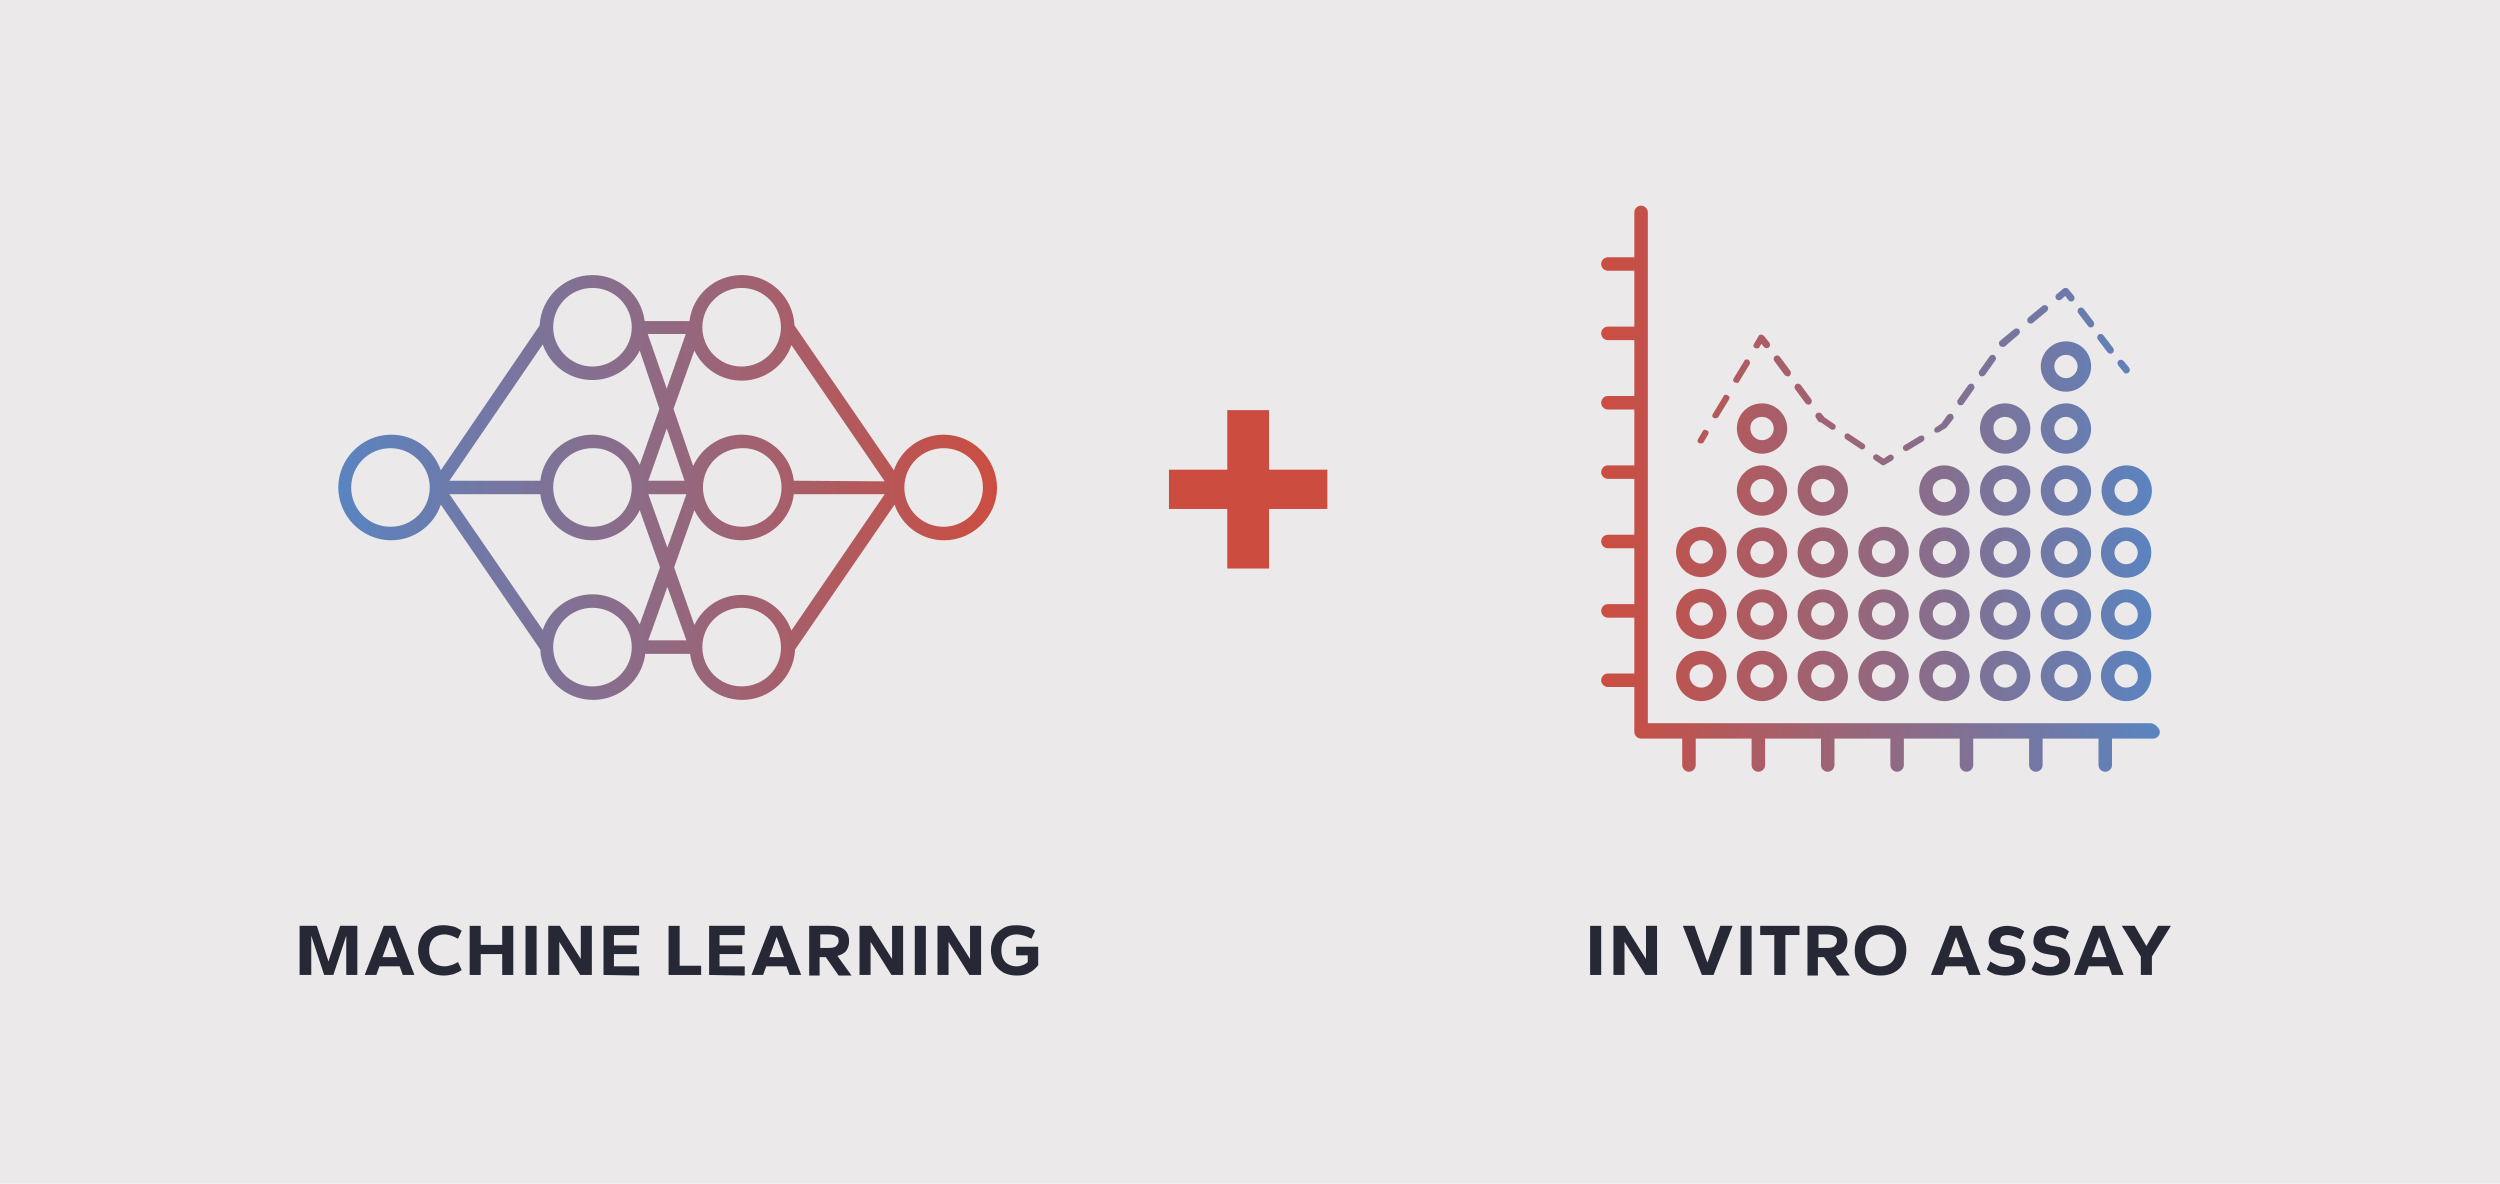 <?xml version="1.0" encoding="utf-8"?>
<!-- Generator: Adobe Illustrator 26.0.3, SVG Export Plug-In . SVG Version: 6.00 Build 0)  -->
<svg version="1.1" id="Layer_1" xmlns="http://www.w3.org/2000/svg" xmlns:xlink="http://www.w3.org/1999/xlink" x="0px" y="0px"
	 viewBox="0 0 407.2 192.8" style="enable-background:new 0 0 407.2 192.8;" xml:space="preserve">
<style type="text/css">
	.st0{fill:#EBE9E9;}
	.st1{fill:#272836;}
	.st2{fill:#CC4D40;}
	.st3{fill:url(#SVGID_1_);}
	.st4{fill:url(#SVGID_00000158747389314936339250000006258988887634740869_);}
</style>
<rect class="st0" width="407.2" height="192.8"/>
<g>
	<path class="st1" d="M48.8,158.8v-8h2.8l1.9,5.8l1.9-5.8h2.8v8h-1.8v-6.4l-2.1,6.4h-1.5l-2.1-6.4v6.4H48.8z"/>
	<path class="st1" d="M59.4,158.8l3.1-8h1.9l3.1,8h-1.9l-0.5-1.4h-3.3l-0.5,1.4H59.4z M62.3,155.9h2.4l-1.2-3.3L62.3,155.9z"/>
	<path class="st1" d="M72.3,158.9c-0.9,0-1.6-0.2-2.2-0.5c-0.6-0.4-1.1-0.8-1.5-1.5c-0.3-0.6-0.5-1.3-0.5-2.1s0.2-1.5,0.5-2.1
		s0.8-1.1,1.5-1.5c0.6-0.4,1.4-0.5,2.2-0.5c0.5,0,1,0.1,1.5,0.2c0.5,0.1,0.9,0.4,1.4,0.7l-0.6,1.3c-0.4-0.2-0.8-0.4-1.1-0.5
		c-0.4-0.1-0.7-0.2-1.1-0.2c-0.5,0-0.9,0.1-1.3,0.3s-0.7,0.5-0.9,0.9s-0.3,0.8-0.3,1.4c0,0.5,0.1,1,0.3,1.4c0.2,0.4,0.5,0.7,0.9,0.9
		s0.8,0.3,1.3,0.3c0.4,0,0.8-0.1,1.1-0.2c0.4-0.1,0.7-0.3,1.1-0.5l0.6,1.3c-0.4,0.3-0.9,0.5-1.4,0.7
		C73.3,158.8,72.8,158.9,72.3,158.9z"/>
	<path class="st1" d="M76.5,158.8v-8h1.8v3.1h3.5v-3.1h1.8v8h-1.8v-3.4h-3.5v3.4H76.5z"/>
	<path class="st1" d="M85.6,158.8v-8h1.8v8H85.6z"/>
	<path class="st1" d="M89.3,158.8v-8h1.9l3.4,5.4v-5.4h1.8v8h-1.9l-3.4-5.4v5.4H89.3z"/>
	<path class="st1" d="M98.3,158.8v-8h5.8v1.5H100v1.7h3.7v1.4H100v2h4.1v1.5L98.3,158.8L98.3,158.8z"/>
	<path class="st1" d="M108.9,158.8v-8h1.8v6.5h3.5v1.5H108.9z"/>
	<path class="st1" d="M115.5,158.8v-8h5.8v1.5h-4.1v1.7h3.7v1.4h-3.7v2h4.1v1.5L115.5,158.8L115.5,158.8z"/>
	<path class="st1" d="M122.4,158.8l3.1-8h1.9l3.1,8h-1.9l-0.5-1.4h-3.3l-0.5,1.4H122.4z M125.3,155.9h2.4l-1.2-3.3L125.3,155.9z"/>
	<path class="st1" d="M131.8,158.8v-8h3.4c1,0,1.8,0.2,2.3,0.6s0.8,1,0.8,1.9c0,0.7-0.2,1.2-0.5,1.6s-0.8,0.6-1.4,0.8l2.3,3.2h-2.1
		l-2.1-3h-1v3h-1.7V158.8z M133.6,154.4h1.4c0.6,0,1-0.1,1.2-0.3s0.4-0.5,0.4-0.8c0-0.4-0.1-0.7-0.4-0.8c-0.2-0.2-0.7-0.3-1.2-0.3
		h-1.4V154.4z"/>
	<path class="st1" d="M140,158.8v-8h1.9l3.4,5.4v-5.4h1.8v8h-1.9l-3.4-5.4v5.4H140z"/>
	<path class="st1" d="M149,158.8v-8h1.8v8H149z"/>
	<path class="st1" d="M152.7,158.8v-8h1.9l3.4,5.4v-5.4h1.8v8h-1.9l-3.4-5.4v5.4H152.7z"/>
	<path class="st1" d="M165.6,158.9c-0.9,0-1.6-0.2-2.2-0.5c-0.6-0.4-1.1-0.8-1.5-1.5c-0.3-0.6-0.5-1.3-0.5-2.1s0.2-1.5,0.5-2.1
		s0.8-1.1,1.5-1.5c0.6-0.4,1.4-0.5,2.2-0.5c0.5,0,1.1,0.1,1.6,0.2c0.5,0.1,1,0.4,1.4,0.7l-0.6,1.3c-0.4-0.2-0.8-0.4-1.2-0.5
		s-0.8-0.2-1.2-0.2c-0.5,0-0.9,0.1-1.3,0.3s-0.7,0.5-0.9,0.9s-0.3,0.8-0.3,1.4c0,0.5,0.1,1,0.3,1.4s0.5,0.7,0.9,0.9s0.8,0.3,1.3,0.3
		c0.4,0,0.7-0.1,1-0.2c0.3-0.1,0.6-0.3,0.8-0.5v-1.1h-1.9v-1.4h3.6v3c-0.4,0.5-0.8,0.9-1.4,1.2C167.1,158.8,166.4,158.9,165.6,158.9
		z"/>
</g>
<g>
	<path class="st1" d="M259,158.8v-8h1.8v8H259z"/>
	<path class="st1" d="M262.8,158.8v-8h1.9l3.4,5.4v-5.4h1.8v8H268l-3.4-5.4v5.4H262.8z"/>
	<path class="st1" d="M277.2,158.8l-3.1-8h1.9l2.1,6l2.1-6h2l-3.1,8H277.2z"/>
	<path class="st1" d="M283.5,158.8v-8h1.8v8H283.5z"/>
	<path class="st1" d="M289,158.8v-6.5h-2.3v-1.5h6.4v1.5h-2.3v6.5H289z"/>
	<path class="st1" d="M294.4,158.8v-8h3.4c1,0,1.8,0.2,2.3,0.6c0.5,0.4,0.8,1,0.8,1.9c0,0.7-0.2,1.2-0.5,1.6s-0.8,0.6-1.4,0.8
		l2.3,3.2h-2.1l-2.1-3h-1v3h-1.7V158.8z M296.2,154.4h1.4c0.6,0,1-0.1,1.2-0.3s0.4-0.5,0.4-0.8c0-0.4-0.1-0.7-0.4-0.8
		c-0.2-0.2-0.7-0.3-1.2-0.3h-1.4V154.4z"/>
	<path class="st1" d="M306.3,158.9c-0.9,0-1.6-0.2-2.2-0.5c-0.6-0.4-1.1-0.8-1.5-1.5s-0.5-1.3-0.5-2.1s0.2-1.5,0.5-2.1
		s0.8-1.1,1.5-1.5c0.6-0.4,1.4-0.5,2.2-0.5c0.9,0,1.6,0.2,2.2,0.5c0.6,0.4,1.1,0.8,1.5,1.5s0.5,1.3,0.5,2.1s-0.2,1.5-0.5,2.1
		s-0.8,1.1-1.5,1.5C307.9,158.7,307.2,158.9,306.3,158.9z M306.3,157.4c0.5,0,0.9-0.1,1.3-0.3s0.7-0.5,0.9-0.9
		c0.2-0.4,0.3-0.8,0.3-1.4c0-0.5-0.1-1-0.3-1.4s-0.5-0.7-0.9-0.9s-0.8-0.3-1.3-0.3s-0.9,0.1-1.3,0.3s-0.7,0.5-0.9,0.9
		s-0.3,0.8-0.3,1.4c0,0.5,0.1,1,0.3,1.4c0.2,0.4,0.5,0.7,0.9,0.9C305.4,157.3,305.8,157.4,306.3,157.4z"/>
	<path class="st1" d="M314.5,158.8l3.1-8h1.9l3.1,8h-1.9l-0.5-1.4h-3.3l-0.5,1.4H314.5z M317.4,155.9h2.4l-1.2-3.3L317.4,155.9z"/>
	<path class="st1" d="M326.6,158.9c-0.6,0-1.1-0.1-1.6-0.2c-0.5-0.2-1-0.4-1.4-0.8l0.6-1.3c0.4,0.3,0.9,0.5,1.3,0.7s0.8,0.2,1.1,0.2
		c0.5,0,0.8-0.1,1.1-0.3s0.4-0.4,0.4-0.7c0-0.2-0.1-0.4-0.2-0.6c-0.2-0.2-0.4-0.3-0.7-0.3l-1.1-0.2c-0.8-0.1-1.3-0.4-1.7-0.7
		c-0.3-0.4-0.5-0.8-0.5-1.3s0.1-0.9,0.3-1.3c0.2-0.4,0.5-0.7,1-0.9c0.4-0.2,1-0.4,1.7-0.4c0.5,0,0.9,0.1,1.4,0.2s0.9,0.3,1.4,0.7
		l-0.6,1.3c-0.4-0.2-0.8-0.4-1.1-0.5c-0.3-0.1-0.7-0.2-1-0.2c-0.4,0-0.7,0.1-0.9,0.2c-0.2,0.2-0.3,0.4-0.3,0.7
		c0,0.2,0.1,0.4,0.2,0.5c0.2,0.1,0.4,0.2,0.7,0.3l1.1,0.2c0.8,0.1,1.3,0.4,1.6,0.8s0.5,0.9,0.5,1.4c0,0.8-0.3,1.5-0.8,1.9
		C328.4,158.7,327.6,158.9,326.6,158.9z"/>
	<path class="st1" d="M333.9,158.9c-0.6,0-1.1-0.1-1.6-0.2c-0.5-0.2-1-0.4-1.4-0.8l0.6-1.3c0.4,0.3,0.9,0.5,1.3,0.7s0.8,0.2,1.1,0.2
		c0.5,0,0.8-0.1,1.1-0.3s0.4-0.4,0.4-0.7c0-0.2-0.1-0.4-0.2-0.6c-0.2-0.2-0.4-0.3-0.7-0.3l-1.1-0.2c-0.8-0.1-1.3-0.4-1.7-0.7
		c-0.3-0.4-0.5-0.8-0.5-1.3s0.1-0.9,0.3-1.3c0.2-0.4,0.5-0.7,1-0.9c0.4-0.2,1-0.4,1.7-0.4c0.5,0,0.9,0.1,1.4,0.2s0.9,0.3,1.4,0.7
		l-0.6,1.3c-0.4-0.2-0.8-0.4-1.1-0.5c-0.3-0.1-0.7-0.2-1-0.2c-0.4,0-0.7,0.1-0.9,0.2c-0.2,0.2-0.3,0.4-0.3,0.7
		c0,0.2,0.1,0.4,0.2,0.5c0.2,0.1,0.4,0.2,0.7,0.3l1.1,0.2c0.8,0.1,1.3,0.4,1.6,0.8s0.5,0.9,0.5,1.4c0,0.8-0.3,1.5-0.8,1.9
		C335.7,158.7,334.9,158.9,333.9,158.9z"/>
	<path class="st1" d="M337.8,158.8l3.1-8h1.9l3.1,8H344l-0.5-1.4h-3.3l-0.5,1.4H337.8z M340.7,155.9h2.4l-1.2-3.3L340.7,155.9z"/>
	<path class="st1" d="M348.7,158.8v-3l-3.1-5h2.1l1.9,3.3l1.9-3.3h2.1l-3.1,5v3H348.7z"/>
</g>
<g>
	<path class="st2" d="M199.9,92.6v-9.7h-9.5v-6.4h9.5v-9.7h6.8v9.7h9.5v6.4h-9.5v9.7H199.9z"/>
</g>
<linearGradient id="SVGID_1_" gradientUnits="userSpaceOnUse" x1="55.1" y1="79.4" x2="162.4" y2="79.4">
	<stop  offset="0" style="stop-color:#5984C1"/>
	<stop  offset="1" style="stop-color:#CC4D40"/>
</linearGradient>
<path class="st3" d="M153.7,70.8c-3.8,0-7,2.5-8.1,5.8L129.4,53c-0.2-4.6-4-8.2-8.6-8.2c-4.4,0-8,3.3-8.5,7.5H105
	c-0.5-4.2-4.1-7.5-8.5-7.5c-4.6,0-8.4,3.7-8.6,8.2L71.8,76.6c-1.2-3.4-4.3-5.8-8.1-5.8c-4.7,0-8.6,3.9-8.6,8.6S59,88,63.7,88
	c3.8,0,7-2.5,8.1-5.8L88,105.8c0.2,4.6,4,8.2,8.6,8.2c4.4,0,8-3.3,8.5-7.5h7.3c0.5,4.2,4.1,7.5,8.5,7.5c4.6,0,8.4-3.7,8.6-8.2
	l16.2-23.6c1.2,3.4,4.3,5.8,8.1,5.8c4.7,0,8.6-3.9,8.6-8.6C162.3,74.6,158.4,70.8,153.7,70.8z M129.3,78.3c-0.5-4.2-4.1-7.5-8.5-7.5
	c-3.5,0-6.5,2.1-7.9,5.1l-3.2-9.3l3.4-9.5c1.4,2.9,4.3,4.9,7.7,4.9c3.8,0,7-2.5,8.1-5.8l15.2,22.2L129.3,78.3L129.3,78.3z
	 M127.3,79.4c0,3.6-2.9,6.4-6.4,6.4c-3.6,0-6.4-2.9-6.4-6.4c0-3.6,2.9-6.4,6.4-6.4C124.4,72.9,127.3,75.8,127.3,79.4z M111.8,80.5
	l-3.1,8.7l-3.1-8.7H111.8z M105.6,78.3l3-8.5l2.9,8.5H105.6z M108.6,63.3l-3.1-8.9h6.2L108.6,63.3z M107.4,66.6l-3.2,9.1
	c-1.4-2.9-4.3-4.9-7.7-4.9c-4.4,0-8,3.3-8.5,7.5H73.2l15.2-22.2c1.2,3.4,4.3,5.8,8.1,5.8c3.4,0,6.3-2,7.7-4.8L107.4,66.6z
	 M102.9,79.4c0,3.6-2.9,6.4-6.4,6.4s-6.4-2.9-6.4-6.4c0-3.6,2.9-6.4,6.4-6.4C100.1,72.9,102.9,75.8,102.9,79.4z M88,80.5
	c0.5,4.2,4.1,7.5,8.5,7.5c3.4,0,6.3-2,7.7-4.9l3.3,9.3l-3.3,9.3c-1.4-2.9-4.3-4.9-7.7-4.9c-3.8,0-7,2.5-8.1,5.8L73.2,80.5H88z
	 M108.7,95.6l3.1,8.7h-6.2L108.7,95.6z M109.8,92.4l3.3-9.3c1.4,2.9,4.3,4.9,7.7,4.9c4.4,0,8-3.3,8.5-7.5h14.8l-15.2,22.2
	c-1.2-3.4-4.3-5.8-8.1-5.8c-3.4,0-6.3,2-7.7,4.9L109.8,92.4z M120.8,46.9c3.6,0,6.4,2.9,6.4,6.4s-2.9,6.4-6.4,6.4
	c-3.6,0-6.4-2.9-6.4-6.4S117.3,46.9,120.8,46.9z M96.5,46.9c3.6,0,6.4,2.9,6.4,6.4s-2.9,6.4-6.4,6.4s-6.4-2.9-6.4-6.4
	S92.9,46.9,96.5,46.9z M63.6,85.8c-3.6,0-6.4-2.9-6.4-6.4c0-3.6,2.9-6.4,6.4-6.4s6.4,2.9,6.4,6.4S67.2,85.8,63.6,85.8z M96.5,111.8
	c-3.6,0-6.4-2.9-6.4-6.4c0-3.6,2.9-6.4,6.4-6.4c3.6,0,6.4,2.9,6.4,6.4S100.1,111.8,96.5,111.8z M120.8,111.8c-3.6,0-6.4-2.9-6.4-6.4
	c0-3.6,2.9-6.4,6.4-6.4c3.6,0,6.4,2.9,6.4,6.4C127.3,108.9,124.4,111.8,120.8,111.8z M153.7,85.8c-3.6,0-6.4-2.9-6.4-6.4
	c0-3.6,2.9-6.4,6.4-6.4c3.6,0,6.4,2.9,6.4,6.4S157.2,85.8,153.7,85.8z"/>
<linearGradient id="SVGID_00000142891252168065337620000002603564187732648366_" gradientUnits="userSpaceOnUse" x1="260.8" y1="79.6" x2="351.8" y2="79.6">
	<stop  offset="0" style="stop-color:#CC4D40"/>
	<stop  offset="1" style="stop-color:#5984C1"/>
</linearGradient>
<path style="fill:url(#SVGID_00000142891252168065337620000002603564187732648366_);" d="M350.3,117.8h-81.9V34.6
	c0-0.6-0.5-1.1-1.1-1.1s-1.1,0.5-1.1,1.1v7.3h-4.3c-0.6,0-1.1,0.5-1.1,1.1s0.5,1.1,1.1,1.1h4.3v9.1h-4.3c-0.6,0-1.1,0.5-1.1,1.1
	s0.5,1.1,1.1,1.1h4.3v9.1h-4.3c-0.6,0-1.1,0.5-1.1,1.1s0.5,1.1,1.1,1.1h4.3v9.1h-4.3c-0.6,0-1.1,0.5-1.1,1.1s0.5,1.1,1.1,1.1h4.3
	v9.1h-4.3c-0.6,0-1.1,0.5-1.1,1.1s0.5,1.1,1.1,1.1h4.3v9.1h-4.3c-0.6,0-1.1,0.5-1.1,1.1s0.5,1.1,1.1,1.1h4.3v9.1h-4.3
	c-0.6,0-1.1,0.5-1.1,1.1s0.5,1.1,1.1,1.1h4.3v7.3c0,0.6,0.5,1.1,1.1,1.1h6.7v4.3c0,0.6,0.5,1.1,1.1,1.1s1.1-0.5,1.1-1.1v-4.3h9.1
	v4.3c0,0.6,0.5,1.1,1.1,1.1s1.1-0.5,1.1-1.1v-4.3h9.1v4.3c0,0.6,0.5,1.1,1.1,1.1s1.1-0.5,1.1-1.1v-4.3h9.1v4.3
	c0,0.6,0.5,1.1,1.1,1.1s1.1-0.5,1.1-1.1v-4.3h9.1v4.3c0,0.6,0.5,1.1,1.1,1.1s1.1-0.5,1.1-1.1v-4.3h9.1v4.3c0,0.6,0.5,1.1,1.1,1.1
	s1.1-0.5,1.1-1.1v-4.3h9.1v4.3c0,0.6,0.5,1.1,1.1,1.1s1.1-0.5,1.1-1.1v-4.3h6.7c0.6,0,1.1-0.5,1.1-1.1S350.9,117.8,350.3,117.8z
	 M273,89.9c0,2.2,1.8,4.1,4.1,4.1c2.2,0,4.1-1.8,4.1-4.1s-1.8-4.1-4.1-4.1C274.8,85.9,273,87.7,273,89.9z M277.1,88
	c1.1,0,1.9,0.9,1.9,1.9s-0.9,1.9-1.9,1.9c-1.1,0-1.9-0.9-1.9-1.9S276,88,277.1,88z M277.1,104.1c2.2,0,4.1-1.8,4.1-4.1
	c0-2.2-1.8-4.1-4.1-4.1c-2.2,0-4.1,1.8-4.1,4.1C273,102.3,274.8,104.1,277.1,104.1z M277.1,98.1c1.1,0,1.9,0.9,1.9,1.9
	c0,1.1-0.9,1.9-1.9,1.9c-1.1,0-1.9-0.9-1.9-1.9C275.1,99,276,98.1,277.1,98.1z M277.1,114.2c2.2,0,4.1-1.8,4.1-4.1
	c0-2.2-1.8-4.1-4.1-4.1c-2.2,0-4.1,1.8-4.1,4.1C273,112.3,274.8,114.2,277.1,114.2z M277.1,108.2c1.1,0,1.9,0.9,1.9,1.9
	c0,1.1-0.9,1.9-1.9,1.9c-1.1,0-1.9-0.9-1.9-1.9C275.1,109,276,108.2,277.1,108.2z M287,75.8c-2.2,0-4.1,1.8-4.1,4.1
	c0,2.2,1.8,4.1,4.1,4.1c2.2,0,4.1-1.8,4.1-4.1C291,77.6,289.2,75.8,287,75.8z M287,81.8c-1.1,0-1.9-0.9-1.9-1.9
	c0-1.1,0.9-1.9,1.9-1.9c1.1,0,1.9,0.9,1.9,1.9C288.9,80.9,288,81.8,287,81.8z M287,85.9c-2.2,0-4.1,1.8-4.1,4.1s1.8,4.1,4.1,4.1
	c2.2,0,4.1-1.8,4.1-4.1S289.2,85.9,287,85.9z M287,91.9c-1.1,0-1.9-0.9-1.9-1.9s0.9-1.9,1.9-1.9c1.1,0,1.9,0.9,1.9,1.9
	S288,91.9,287,91.9z M282.9,69.8c0,2.2,1.8,4.1,4.1,4.1c2.2,0,4.1-1.8,4.1-4.1c0-2.2-1.8-4.1-4.1-4.1
	C284.7,65.7,282.9,67.5,282.9,69.8z M287,67.9c1.1,0,1.9,0.9,1.9,1.9c0,1.1-0.9,1.9-1.9,1.9c-1.1,0-1.9-0.9-1.9-1.9
	C285,68.7,285.9,67.9,287,67.9z M287,96c-2.2,0-4.1,1.8-4.1,4.1c0,2.2,1.8,4.1,4.1,4.1c2.2,0,4.1-1.8,4.1-4.1
	C291,97.8,289.2,96,287,96z M287,101.9c-1.1,0-1.9-0.9-1.9-1.9c0-1.1,0.9-1.9,1.9-1.9c1.1,0,1.9,0.9,1.9,1.9
	C288.9,101.1,288,101.9,287,101.9z M287,106c-2.2,0-4.1,1.8-4.1,4.1c0,2.2,1.8,4.1,4.1,4.1c2.2,0,4.1-1.8,4.1-4.1
	C291,107.9,289.2,106,287,106z M287,112c-1.1,0-1.9-0.9-1.9-1.9c0-1.1,0.9-1.9,1.9-1.9c1.1,0,1.9,0.9,1.9,1.9
	C288.9,111.2,288,112,287,112z M292.8,79.9c0,2.2,1.8,4.1,4.1,4.1c2.2,0,4.1-1.8,4.1-4.1c0-2.2-1.8-4.1-4.1-4.1
	S292.8,77.6,292.8,79.9z M296.9,78c1.1,0,1.9,0.9,1.9,1.9c0,1.1-0.9,1.9-1.9,1.9c-1.1,0-1.9-0.9-1.9-1.9
	C294.9,78.8,295.8,78,296.9,78z M296.9,85.9c-2.2,0-4.1,1.8-4.1,4.1s1.8,4.1,4.1,4.1c2.2,0,4.1-1.8,4.1-4.1S299.1,85.9,296.9,85.9z
	 M296.9,91.9c-1.1,0-1.9-0.9-1.9-1.9s0.9-1.9,1.9-1.9c1.1,0,1.9,0.9,1.9,1.9S297.9,91.9,296.9,91.9z M296.9,96
	c-2.2,0-4.1,1.8-4.1,4.1c0,2.2,1.8,4.1,4.1,4.1c2.2,0,4.1-1.8,4.1-4.1C300.9,97.8,299.1,96,296.9,96z M296.9,101.9
	c-1.1,0-1.9-0.9-1.9-1.9c0-1.1,0.9-1.9,1.9-1.9c1.1,0,1.9,0.9,1.9,1.9C298.8,101.1,297.9,101.9,296.9,101.9z M296.9,106
	c-2.2,0-4.1,1.8-4.1,4.1c0,2.2,1.8,4.1,4.1,4.1c2.2,0,4.1-1.8,4.1-4.1C300.9,107.9,299.1,106,296.9,106z M296.9,112
	c-1.1,0-1.9-0.9-1.9-1.9c0-1.1,0.9-1.9,1.9-1.9c1.1,0,1.9,0.9,1.9,1.9C298.8,111.2,297.9,112,296.9,112z M302.7,89.9
	c0,2.2,1.8,4.1,4.1,4.1c2.2,0,4.1-1.8,4.1-4.1s-1.8-4.1-4.1-4.1C304.5,85.9,302.7,87.7,302.7,89.9z M306.8,88c1.1,0,1.9,0.9,1.9,1.9
	s-0.9,1.9-1.9,1.9c-1.1,0-1.9-0.9-1.9-1.9S305.7,88,306.8,88z M306.8,96c-2.2,0-4.1,1.8-4.1,4.1c0,2.2,1.8,4.1,4.1,4.1
	c2.2,0,4.1-1.8,4.1-4.1C310.8,97.8,309,96,306.8,96z M306.8,101.9c-1.1,0-1.9-0.9-1.9-1.9c0-1.1,0.9-1.9,1.9-1.9
	c1.1,0,1.9,0.9,1.9,1.9C308.7,101.1,307.8,101.9,306.8,101.9z M306.8,106c-2.2,0-4.1,1.8-4.1,4.1c0,2.2,1.8,4.1,4.1,4.1
	c2.2,0,4.1-1.8,4.1-4.1C310.8,107.9,309,106,306.8,106z M306.8,112c-1.1,0-1.9-0.9-1.9-1.9c0-1.1,0.9-1.9,1.9-1.9
	c1.1,0,1.9,0.9,1.9,1.9C308.7,111.2,307.8,112,306.8,112z M312.6,79.9c0,2.2,1.8,4.1,4.1,4.1c2.2,0,4.1-1.8,4.1-4.1
	c0-2.2-1.8-4.1-4.1-4.1C314.4,75.8,312.6,77.6,312.6,79.9z M316.7,78c1.1,0,1.9,0.9,1.9,1.9c0,1.1-0.9,1.9-1.9,1.9
	c-1.1,0-1.9-0.9-1.9-1.9C314.7,78.8,315.6,78,316.7,78z M316.7,85.9c-2.2,0-4.1,1.8-4.1,4.1s1.8,4.1,4.1,4.1c2.2,0,4.1-1.8,4.1-4.1
	S318.9,85.9,316.7,85.9z M316.7,91.9c-1.1,0-1.9-0.9-1.9-1.9s0.9-1.9,1.9-1.9c1.1,0,1.9,0.9,1.9,1.9S317.7,91.9,316.7,91.9z
	 M316.7,96c-2.2,0-4.1,1.8-4.1,4.1c0,2.2,1.8,4.1,4.1,4.1c2.2,0,4.1-1.8,4.1-4.1C320.7,97.8,318.9,96,316.7,96z M316.7,101.9
	c-1.1,0-1.9-0.9-1.9-1.9c0-1.1,0.9-1.9,1.9-1.9c1.1,0,1.9,0.9,1.9,1.9C318.6,101.1,317.7,101.9,316.7,101.9z M316.7,106
	c-2.2,0-4.1,1.8-4.1,4.1c0,2.2,1.8,4.1,4.1,4.1c2.2,0,4.1-1.8,4.1-4.1C320.7,107.9,318.9,106,316.7,106z M316.7,112
	c-1.1,0-1.9-0.9-1.9-1.9c0-1.1,0.9-1.9,1.9-1.9c1.1,0,1.9,0.9,1.9,1.9C318.6,111.2,317.7,112,316.7,112z M326.6,75.8
	c-2.2,0-4.1,1.8-4.1,4.1c0,2.2,1.8,4.1,4.1,4.1c2.2,0,4.1-1.8,4.1-4.1C330.6,77.6,328.8,75.8,326.6,75.8z M326.6,81.8
	c-1.1,0-1.9-0.9-1.9-1.9c0-1.1,0.9-1.9,1.9-1.9c1.1,0,1.9,0.9,1.9,1.9S327.6,81.8,326.6,81.8z M326.6,85.9c-2.2,0-4.1,1.8-4.1,4.1
	s1.8,4.1,4.1,4.1c2.2,0,4.1-1.8,4.1-4.1S328.8,85.9,326.6,85.9z M326.6,91.9c-1.1,0-1.9-0.9-1.9-1.9s0.9-1.9,1.9-1.9
	c1.1,0,1.9,0.9,1.9,1.9S327.6,91.9,326.6,91.9z M322.5,69.8c0,2.2,1.8,4.1,4.1,4.1c2.2,0,4.1-1.8,4.1-4.1c0-2.2-1.8-4.1-4.1-4.1
	C324.3,65.7,322.5,67.5,322.5,69.8z M326.6,67.9c1.1,0,1.9,0.9,1.9,1.9c0,1.1-0.9,1.9-1.9,1.9c-1.1,0-1.9-0.9-1.9-1.9
	C324.6,68.7,325.5,67.9,326.6,67.9z M326.6,96c-2.2,0-4.1,1.8-4.1,4.1c0,2.2,1.8,4.1,4.1,4.1c2.2,0,4.1-1.8,4.1-4.1
	C330.6,97.8,328.8,96,326.6,96z M326.6,101.9c-1.1,0-1.9-0.9-1.9-1.9c0-1.1,0.9-1.9,1.9-1.9c1.1,0,1.9,0.9,1.9,1.9
	C328.5,101.1,327.6,101.9,326.6,101.9z M326.6,106c-2.2,0-4.1,1.8-4.1,4.1c0,2.2,1.8,4.1,4.1,4.1c2.2,0,4.1-1.8,4.1-4.1
	C330.6,107.9,328.8,106,326.6,106z M326.6,112c-1.1,0-1.9-0.9-1.9-1.9c0-1.1,0.9-1.9,1.9-1.9c1.1,0,1.9,0.9,1.9,1.9
	C328.5,111.2,327.6,112,326.6,112z M336.5,75.8c-2.2,0-4.1,1.8-4.1,4.1c0,2.2,1.8,4.1,4.1,4.1s4.1-1.8,4.1-4.1
	C340.5,77.6,338.7,75.8,336.5,75.8z M336.5,81.8c-1.1,0-1.9-0.9-1.9-1.9c0-1.1,0.9-1.9,1.9-1.9s1.9,0.9,1.9,1.9
	C338.4,80.9,337.5,81.8,336.5,81.8z M336.5,85.9c-2.2,0-4.1,1.8-4.1,4.1s1.8,4.1,4.1,4.1s4.1-1.8,4.1-4.1S338.7,85.9,336.5,85.9z
	 M336.5,91.9c-1.1,0-1.9-0.9-1.9-1.9s0.9-1.9,1.9-1.9s1.9,0.9,1.9,1.9S337.5,91.9,336.5,91.9z M336.5,65.7c-2.2,0-4.1,1.8-4.1,4.1
	c0,2.2,1.8,4.1,4.1,4.1s4.1-1.8,4.1-4.1C340.5,67.5,338.7,65.7,336.5,65.7z M336.5,71.7c-1.1,0-1.9-0.9-1.9-1.9
	c0-1.1,0.9-1.9,1.9-1.9s1.9,0.9,1.9,1.9C338.4,70.8,337.5,71.7,336.5,71.7z M332.4,59.7c0,2.2,1.8,4.1,4.1,4.1
	c2.2,0,4.1-1.8,4.1-4.1s-1.8-4.1-4.1-4.1C334.2,55.6,332.4,57.5,332.4,59.7z M336.5,57.8c1.1,0,1.9,0.9,1.9,1.9s-0.9,1.9-1.9,1.9
	s-1.9-0.9-1.9-1.9S335.4,57.8,336.5,57.8z M336.5,96c-2.2,0-4.1,1.8-4.1,4.1c0,2.2,1.8,4.1,4.1,4.1s4.1-1.8,4.1-4.1
	C340.5,97.8,338.7,96,336.5,96z M336.5,101.9c-1.1,0-1.9-0.9-1.9-1.9c0-1.1,0.9-1.9,1.9-1.9s1.9,0.9,1.9,1.9
	C338.4,101.1,337.5,101.9,336.5,101.9z M336.5,106c-2.2,0-4.1,1.8-4.1,4.1c0,2.2,1.8,4.1,4.1,4.1s4.1-1.8,4.1-4.1
	C340.5,107.9,338.7,106,336.5,106z M336.5,112c-1.1,0-1.9-0.9-1.9-1.9c0-1.1,0.9-1.9,1.9-1.9s1.9,0.9,1.9,1.9
	C338.4,111.2,337.5,112,336.5,112z M342.3,79.9c0,2.2,1.8,4.1,4.1,4.1s4.1-1.8,4.1-4.1c0-2.2-1.8-4.1-4.1-4.1S342.3,77.6,342.3,79.9
	z M346.3,78c1.1,0,1.9,0.9,1.9,1.9c0,1.1-0.9,1.9-1.9,1.9s-1.9-0.9-1.9-1.9C344.4,78.8,345.3,78,346.3,78z M346.3,85.9
	c-2.2,0-4.1,1.8-4.1,4.1s1.8,4.1,4.1,4.1s4.1-1.8,4.1-4.1S348.6,85.9,346.3,85.9z M346.3,91.9c-1.1,0-1.9-0.9-1.9-1.9
	s0.9-1.9,1.9-1.9s1.9,0.9,1.9,1.9S347.4,91.9,346.3,91.9z M346.3,96c-2.2,0-4.1,1.8-4.1,4.1c0,2.2,1.8,4.1,4.1,4.1s4.1-1.8,4.1-4.1
	S348.6,96,346.3,96z M346.3,101.9c-1.1,0-1.9-0.9-1.9-1.9c0-1.1,0.9-1.9,1.9-1.9s1.9,0.9,1.9,1.9
	C348.3,101.1,347.4,101.9,346.3,101.9z M346.3,106c-2.2,0-4.1,1.8-4.1,4.1c0,2.2,1.8,4.1,4.1,4.1s4.1-1.8,4.1-4.1
	C350.4,107.9,348.6,106,346.3,106z M346.3,112c-1.1,0-1.9-0.9-1.9-1.9c0-1.1,0.9-1.9,1.9-1.9s1.9,0.9,1.9,1.9
	C348.3,111.2,347.4,112,346.3,112z M277.5,72l0.7-1.2c0.2-0.3,0.1-0.6-0.2-0.7c-0.3-0.2-0.6-0.1-0.7,0.2l-0.7,1.2
	c-0.2,0.3-0.1,0.6,0.2,0.7C277.1,72.3,277.4,72.2,277.5,72z M279.9,67.9l1.7-2.8c0.2-0.3,0.1-0.6-0.2-0.7c-0.3-0.2-0.6-0.1-0.7,0.2
	l-1.7,2.8c-0.2,0.3-0.1,0.6,0.2,0.7C279.4,68.2,279.8,68.1,279.9,67.9z M284.8,58.6c-0.3-0.1-0.6-0.1-0.7,0.2l-1.7,2.8
	c-0.2,0.3-0.1,0.6,0.2,0.7c0.3,0.1,0.6,0.1,0.7-0.2l1.7-2.8C285.1,59.1,285,58.8,284.8,58.6z M286.6,56.5l0.3-0.5l0.4,0.5
	c0.2,0.2,0.5,0.3,0.8,0.1c0.2-0.2,0.3-0.5,0.1-0.8l-0.9-1.1c-0.1-0.1-0.3-0.2-0.5-0.2s-0.3,0.1-0.4,0.3l-0.7,1.2
	c-0.2,0.3-0.1,0.6,0.2,0.7C286.1,56.8,286.5,56.8,286.6,56.5z M296.6,68.8l1.6,1.1c0.2,0.2,0.6,0.1,0.7-0.1c0.2-0.2,0.1-0.6-0.1-0.7
	l-1.6-1.1l-0.5-0.6c-0.2-0.2-0.5-0.3-0.8-0.1c-0.2,0.2-0.3,0.5-0.1,0.8l0.5,0.7C296.5,68.7,296.5,68.8,296.6,68.8z M301.2,70.7
	c-0.2-0.2-0.6-0.1-0.7,0.1s-0.1,0.6,0.1,0.7l2.4,1.6c0.2,0.2,0.6,0.1,0.7-0.1c0.2-0.2,0.1-0.6-0.1-0.7L301.2,70.7z M293.3,62.7
	c-0.2-0.2-0.5-0.3-0.8-0.1c-0.2,0.2-0.3,0.5-0.1,0.8l1.7,2.3c0.2,0.2,0.5,0.3,0.8,0.1c0.2-0.2,0.3-0.5,0.1-0.8L293.3,62.7z
	 M291.5,61.2c0.2-0.2,0.3-0.5,0.1-0.8l-1.7-2.3c-0.2-0.2-0.5-0.3-0.8-0.1c-0.2,0.2-0.3,0.5-0.1,0.8l1.7,2.3
	C290.9,61.3,291.3,61.4,291.5,61.2z M307,75.7l1.2-0.7c0.3-0.2,0.3-0.5,0.2-0.7c-0.2-0.3-0.5-0.3-0.7-0.2l-0.9,0.6l-0.9-0.6
	c-0.2-0.2-0.6-0.1-0.7,0.1c-0.2,0.2-0.1,0.6,0.1,0.7c1.2,0.8,1.2,0.9,1.5,0.9C306.9,75.8,306.9,75.8,307,75.7z M312.7,71l-2.5,1.5
	c-0.3,0.2-0.3,0.5-0.2,0.7c0.2,0.3,0.5,0.3,0.7,0.2l2.5-1.5c0.3-0.2,0.3-0.5,0.2-0.7C313.3,70.9,313,70.9,312.7,71z M315.8,70.4
	l1-0.6c0.1,0,0.1-0.1,0.2-0.1l1.1-1.4c0.2-0.2,0.1-0.6-0.1-0.8c-0.2-0.2-0.6-0.1-0.8,0.1l-1,1.4l-0.9,0.6c-0.3,0.2-0.3,0.5-0.2,0.7
	C315.2,70.5,315.6,70.5,315.8,70.4z M319.8,65.8l1.7-2.4c0.2-0.2,0.1-0.6-0.1-0.8s-0.6-0.1-0.8,0.1l-1.7,2.4
	c-0.2,0.2-0.1,0.6,0.1,0.8c0.1,0.1,0.2,0.1,0.3,0.1C319.5,66,319.7,66,319.8,65.8z M332.7,49.8l-2.3,1.9c-0.2,0.2-0.3,0.5-0.1,0.8
	c0.2,0.2,0.5,0.3,0.8,0.1l2.3-1.9c0.2-0.2,0.3-0.5,0.1-0.8C333.3,49.7,333,49.6,332.7,49.8z M326.7,56.3l2.1-1.8
	c0.2-0.2,0.3-0.5,0.1-0.8c-0.2-0.2-0.5-0.3-0.8-0.1l-2.2,1.8l-0.2,0.2c-0.2,0.2-0.1,0.6,0.1,0.8C326.2,56.6,326.6,56.5,326.7,56.3z
	 M324.1,58l-1.7,2.4c-0.2,0.2-0.1,0.6,0.1,0.8s0.6,0.1,0.8-0.1l1.7-2.4c0.2-0.2,0.1-0.6-0.1-0.8C324.6,57.7,324.3,57.8,324.1,58z
	 M335.7,48.8l0.7-0.6l0.5,0.7c0.2,0.2,0.5,0.3,0.8,0.1c0.2-0.2,0.3-0.5,0.1-0.8l-0.9-1.1c-0.1-0.1-0.2-0.2-0.4-0.2
	c-0.2,0-0.3,0-0.4,0.1l-1.1,0.9c-0.2,0.2-0.3,0.5-0.1,0.8C335.1,48.9,335.5,49,335.7,48.8z M342.6,54.6c-0.2-0.2-0.5-0.3-0.8-0.1
	c-0.2,0.2-0.3,0.5-0.1,0.8l1.6,2.1c0.2,0.2,0.5,0.3,0.8,0.1c0.2-0.2,0.3-0.5,0.1-0.8L342.6,54.6z M340.9,53.2
	c0.2-0.2,0.3-0.5,0.1-0.8l-1.6-2.1c-0.2-0.2-0.5-0.3-0.8-0.1c-0.2,0.2-0.3,0.5-0.1,0.8l1.6,2.1C340.3,53.4,340.7,53.4,340.9,53.2z
	 M346.7,60.7c0.2-0.2,0.3-0.5,0.1-0.8l-0.9-1.1c-0.2-0.2-0.5-0.3-0.8-0.1c-0.2,0.2-0.3,0.5-0.1,0.8l0.9,1.1
	C346.1,60.9,346.4,60.9,346.7,60.7z"/>
</svg>
